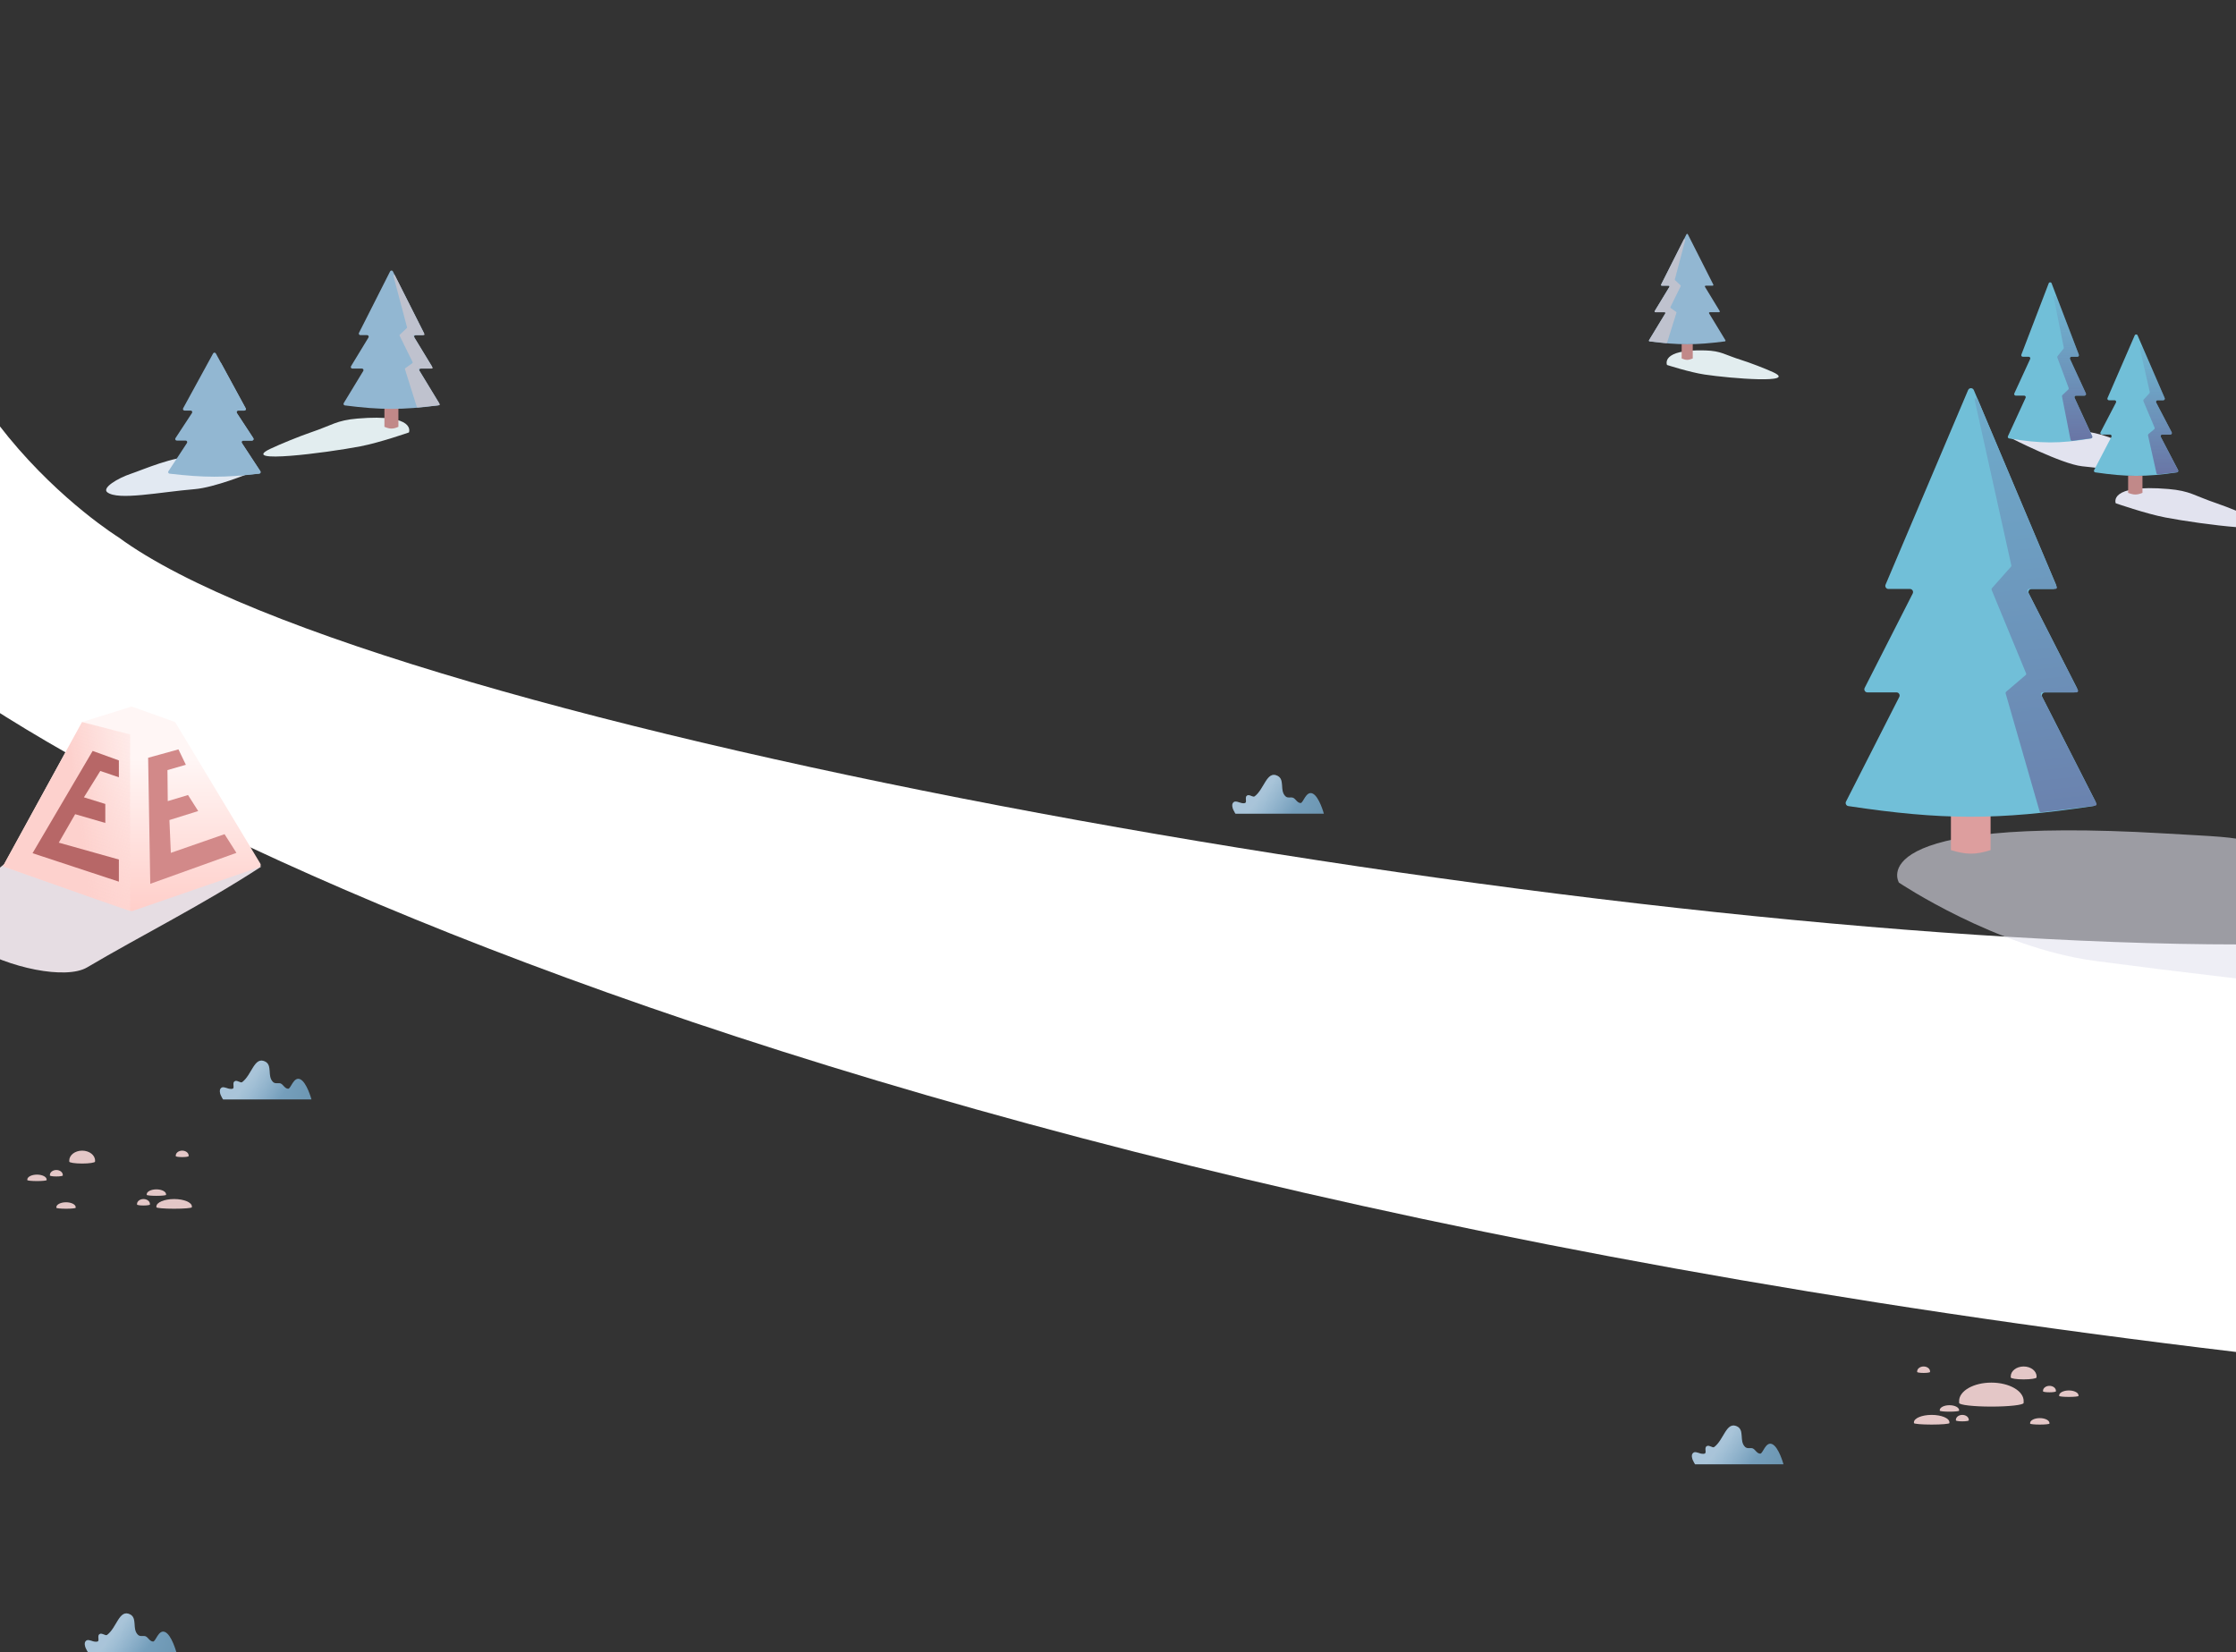 <svg width="1440" height="1064" viewBox="0 0 1440 1064" fill="none" xmlns="http://www.w3.org/2000/svg">
<rect x="0" y="0" width="1440" height="1064" fill="#333333" stroke="none"/>
<path d="M-17.5 0C-17.5 0 -33.589 44.092 -52.031 102.478C-69.621 255.435 76.296 346 76.296 346C245.047 469.957 1032.58 608.215 1442.42 608.215V870.931C402.619 747.33 -75.719 441.579 -101.795 372.022C-117.916 329.022 -81.89 197.013 -52.031 102.478C-48.399 70.896 -37.797 36.654 -17.5 0Z" fill="url(#paint0_linear)"/>
<path d="M1148.58 943H1091.67C1091.67 943 1088.44 938.405 1090.01 936.133C1091.74 933.619 1094.92 937.062 1097.83 936.133C1099.26 935.675 1097.47 932.512 1099.02 931.396C1100.6 930.254 1102.86 932.721 1104 931.87C1110.2 927.25 1111.77 915.166 1118.7 918.609C1123.69 921.088 1119.82 928.099 1123.92 931.87C1125.38 933.217 1127.44 932.122 1128.9 932.817C1130.48 933.57 1131.48 936.133 1133.64 936.133C1135.3 936.133 1137.08 928.258 1141.23 929.975C1145.53 931.759 1148.58 943 1148.58 943Z" fill="url(#paint1_linear)"/>
<path d="M1148.58 943H1091.67C1091.67 943 1088.44 938.405 1090.01 936.133C1091.74 933.619 1094.92 937.062 1097.83 936.133C1099.26 935.675 1097.47 932.512 1099.02 931.396C1100.6 930.254 1102.86 932.721 1104 931.87C1110.2 927.25 1111.77 915.166 1118.7 918.609C1123.69 921.088 1119.82 928.099 1123.92 931.87C1125.38 933.217 1127.44 932.122 1128.9 932.817C1130.48 933.57 1131.48 936.133 1133.64 936.133C1135.3 936.133 1137.08 928.258 1141.23 929.975C1145.53 931.759 1148.58 943 1148.58 943Z" fill="url(#paint2_linear)" fill-opacity="0.6"/>
<path d="M113.578 1064H56.667C56.667 1064 53.441 1059.4 55.007 1057.13C56.74 1054.62 59.922 1058.06 62.833 1057.13C64.264 1056.68 62.47 1053.51 64.018 1052.4C65.602 1051.25 67.855 1053.72 68.998 1052.87C75.199 1048.25 76.774 1036.17 83.7 1039.61C88.688 1042.09 84.82 1049.1 88.917 1052.87C90.381 1054.22 92.436 1053.12 93.896 1053.82C95.478 1054.57 96.483 1057.13 98.639 1057.13C100.299 1057.13 102.081 1049.26 106.227 1050.98C110.532 1052.76 113.578 1064 113.578 1064Z" fill="url(#paint3_linear)"/>
<path d="M113.578 1064H56.667C56.667 1064 53.441 1059.4 55.007 1057.13C56.74 1054.62 59.922 1058.06 62.833 1057.13C64.264 1056.68 62.47 1053.51 64.018 1052.4C65.602 1051.25 67.855 1053.72 68.998 1052.87C75.199 1048.25 76.774 1036.17 83.7 1039.61C88.688 1042.09 84.82 1049.1 88.917 1052.87C90.381 1054.22 92.436 1053.12 93.896 1053.82C95.478 1054.57 96.483 1057.13 98.639 1057.13C100.299 1057.13 102.081 1049.26 106.227 1050.98C110.532 1052.76 113.578 1064 113.578 1064Z" fill="url(#paint4_linear)" fill-opacity="0.6"/>
<path d="M852.578 524H795.667C795.667 524 792.441 519.405 794.007 517.133C795.741 514.619 798.922 518.062 801.833 517.133C803.264 516.675 801.47 513.512 803.018 512.396C804.602 511.254 806.855 513.721 807.998 512.87C814.199 508.25 815.774 496.166 822.7 499.609C827.688 502.088 823.82 509.099 827.917 512.87C829.381 514.217 831.436 513.122 832.896 513.817C834.478 514.57 835.483 517.133 837.639 517.133C839.299 517.133 841.081 509.258 845.227 510.975C849.532 512.759 852.578 524 852.578 524Z" fill="url(#paint5_linear)"/>
<path d="M852.578 524H795.667C795.667 524 792.441 519.405 794.007 517.133C795.741 514.619 798.922 518.062 801.833 517.133C803.264 516.675 801.47 513.512 803.018 512.396C804.602 511.254 806.855 513.721 807.998 512.87C814.199 508.25 815.774 496.166 822.7 499.609C827.688 502.088 823.82 509.099 827.917 512.87C829.381 514.217 831.436 513.122 832.896 513.817C834.478 514.57 835.483 517.133 837.639 517.133C839.299 517.133 841.081 509.258 845.227 510.975C849.532 512.759 852.578 524 852.578 524Z" fill="url(#paint6_linear)" fill-opacity="0.6"/>
<path d="M200.578 708H143.667C143.667 708 140.441 703.405 142.007 701.133C143.741 698.619 146.922 702.062 149.833 701.133C151.264 700.675 149.47 697.512 151.018 696.396C152.602 695.254 154.855 697.721 155.998 696.87C162.199 692.25 163.774 680.166 170.7 683.609C175.688 686.088 171.82 693.099 175.917 696.87C177.381 698.217 179.436 697.122 180.896 697.817C182.478 698.57 183.483 701.133 185.639 701.133C187.299 701.133 189.081 693.258 193.227 694.975C197.532 696.759 200.578 708 200.578 708Z" fill="url(#paint7_linear)"/>
<path d="M200.578 708H143.667C143.667 708 140.441 703.405 142.007 701.133C143.741 698.619 146.922 702.062 149.833 701.133C151.264 700.675 149.47 697.512 151.018 696.396C152.602 695.254 154.855 697.721 155.998 696.87C162.199 692.25 163.774 680.166 170.7 683.609C175.688 686.088 171.82 693.099 175.917 696.87C177.381 698.217 179.436 697.122 180.896 697.817C182.478 698.57 183.483 701.133 185.639 701.133C187.299 701.133 189.081 693.258 193.227 694.975C197.532 696.759 200.578 708 200.578 708Z" fill="url(#paint8_linear)" fill-opacity="0.6"/>
<g style="mix-blend-mode:multiply">
<path d="M174.038 289.052C180.431 286 193.389 280.755 200.077 278.489C214.153 273.721 216.577 270.71 230.202 269.551C268.425 266.301 263.354 278.489 263.354 278.489C263.354 278.489 244.58 285.043 232.152 287.427C209.824 291.711 153.4 298.908 174.038 289.052Z" fill="#E2EDEF"/>
</g>
<path d="M247.577 263H256.577V274.869C253.062 276.415 251.092 276.339 247.577 274.869V263Z" fill="#C18989"/>
<path d="M251.235 174.766C251.606 174.034 252.651 174.035 253.02 174.768L272.979 214.371C273.314 215.036 272.831 215.821 272.086 215.821H267.709C266.929 215.821 266.449 216.674 266.854 217.341L278.099 235.838C278.504 236.504 278.025 237.357 277.245 237.357H271.051C270.271 237.357 269.791 238.21 270.196 238.876L282.781 259.585C283.156 260.203 282.766 261.003 282.049 261.095C258.902 264.063 245.26 264.035 222.108 261.093C221.39 261.002 220.999 260.201 221.375 259.584L233.958 238.876C234.363 238.21 233.883 237.357 233.104 237.357H226.91C226.13 237.357 225.65 236.504 226.055 235.838L237.3 217.341C237.705 216.674 237.225 215.821 236.445 215.821H232.072C231.326 215.821 230.843 215.035 231.18 214.37L251.235 174.766Z" fill="#92B7D2"/>
<path d="M268.984 262.456C268.747 262.481 268.525 262.336 268.454 262.109L260.786 237.702C260.722 237.496 260.797 237.271 260.973 237.146L265.591 233.848C265.79 233.705 265.857 233.44 265.749 233.22L257.335 216.152C257.238 215.955 257.281 215.718 257.44 215.567L261.992 211.267C262.125 211.142 262.179 210.953 262.132 210.776L253.355 177.632C253.202 177.051 254.015 176.742 254.285 177.279L273.344 215.095C273.511 215.428 273.269 215.82 272.897 215.82H266.819C266.429 215.82 266.189 216.247 266.392 216.58L278.56 236.597C278.763 236.93 278.523 237.356 278.133 237.356H270.161C269.771 237.356 269.531 237.783 269.734 238.116L283.167 260.222C283.358 260.536 283.158 260.94 282.793 260.979L268.984 262.456Z" fill="#BFC2CE"/>
<g style="mix-blend-mode:multiply">
<path d="M1141.91 239.698C1136.89 237.382 1126.77 233.501 1121.56 231.88C1110.62 228.466 1108.61 225.988 1098.21 225.667C1069.03 224.767 1073.57 235.034 1073.57 235.034C1073.57 235.034 1088.18 239.754 1097.74 241.193C1114.92 243.777 1158.13 247.175 1141.91 239.698Z" fill="#E2EDEF"/>
</g>
<path d="M1090.15 221.429H1083.01V230.849C1085.8 232.075 1087.36 232.015 1090.15 230.849V221.429Z" fill="#C18989"/>
<path d="M1086.98 150.883C1086.8 150.517 1086.28 150.518 1086.09 150.884L1069.77 183.26C1069.61 183.593 1069.85 183.985 1070.22 183.985H1074.69C1075.08 183.985 1075.32 184.412 1075.12 184.745L1065.65 200.317C1065.45 200.651 1065.69 201.077 1066.08 201.077H1072.04C1072.43 201.077 1072.67 201.504 1072.47 201.837L1061.98 219.104C1061.79 219.412 1061.99 219.813 1062.34 219.859C1081.14 222.292 1092.01 222.269 1110.81 219.858C1111.17 219.812 1111.37 219.412 1111.18 219.103L1100.69 201.837C1100.48 201.504 1100.72 201.077 1101.11 201.077H1107.07C1107.46 201.077 1107.7 200.651 1107.5 200.317L1098.03 184.745C1097.83 184.412 1098.07 183.985 1098.46 183.985H1102.93C1103.31 183.985 1103.55 183.592 1103.38 183.259L1086.98 150.883Z" fill="#92B7D2"/>
<path d="M1073.07 220.988C1073.31 221.013 1073.53 220.868 1073.61 220.641L1079.64 201.422C1079.71 201.216 1079.63 200.991 1079.46 200.866L1075.92 198.343C1075.72 198.2 1075.66 197.935 1075.77 197.715L1082.37 184.316C1082.47 184.119 1082.42 183.882 1082.27 183.731L1078.75 180.413C1078.62 180.287 1078.57 180.099 1078.61 179.922L1085.31 154.632C1085.46 154.051 1084.65 153.742 1084.38 154.279L1069.77 183.259C1069.61 183.592 1069.85 183.985 1070.22 183.985H1074.69C1075.08 183.985 1075.32 184.411 1075.12 184.744L1065.65 200.317C1065.45 200.65 1065.69 201.076 1066.08 201.076H1072.04C1072.43 201.076 1072.67 201.503 1072.47 201.836L1061.99 219.085C1061.8 219.398 1062 219.803 1062.36 219.842L1073.07 220.988Z" fill="#BFC2CE"/>
<g style="mix-blend-mode:multiply">
<path d="M69.077 317C65.539 314.22 75.577 308 84.577 305C92.077 302.5 111.792 293.709 125.462 294.009C163.814 294.852 160.077 305 160.077 305C160.077 305 138.074 313.954 125.462 315C102.805 316.88 76.077 322.5 69.077 317Z" fill="#E2E9F2"/>
</g>
<path d="M137.248 227.609C137.628 226.914 138.626 226.915 139.004 227.611L158.219 262.929C158.581 263.595 158.099 264.407 157.341 264.407H153.343C152.548 264.407 152.071 265.29 152.507 265.955L163.151 282.174C163.588 282.839 163.111 283.722 162.315 283.722H156.579C155.784 283.722 155.307 284.606 155.743 285.271L167.694 303.488C168.101 304.108 167.709 304.941 166.972 305.028C144.677 307.67 131.484 307.645 109.184 305.026C108.447 304.94 108.055 304.107 108.462 303.487L120.412 285.271C120.848 284.606 120.371 283.722 119.575 283.722H113.839C113.044 283.722 112.567 282.839 113.003 282.174L123.647 265.955C124.084 265.29 123.606 264.407 122.811 264.407H118.818C118.058 264.407 117.576 263.593 117.94 262.927L137.248 227.609Z" fill="#92B7D2"/>
<path d="M154.844 306.195C154.381 306.241 153.948 305.961 153.799 305.521L146.653 284.452C146.507 284.022 146.669 283.547 147.048 283.296L150.739 280.855C151.169 280.571 151.312 280.006 151.07 279.551L143.383 265.106C143.165 264.696 143.258 264.19 143.608 263.884L147.41 260.557C147.701 260.302 147.819 259.902 147.713 259.53L140.619 234.712C140.29 233.564 141.888 232.911 142.458 233.96L158.219 262.928C158.581 263.594 158.099 264.406 157.34 264.406H153.343C152.548 264.406 152.071 265.29 152.507 265.955L163.151 282.173C163.587 282.838 163.11 283.722 162.315 283.722H156.579C155.783 283.722 155.306 284.605 155.743 285.27L167.671 303.453C168.083 304.082 167.681 304.923 166.934 304.997L154.844 306.195Z" fill="#92B7D2"/>
<g style="mix-blend-mode:multiply">
<path d="M1454.16 334.926C1447.6 331.794 1434.31 326.415 1427.45 324.092C1413.01 319.202 1410.53 316.112 1396.55 314.924C1357.35 311.591 1362.55 324.092 1362.55 324.092C1362.55 324.092 1381.8 330.813 1394.55 333.259C1417.45 337.653 1475.32 345.034 1454.16 334.926Z" fill="#E2E3EF"/>
</g>
<g style="mix-blend-mode:multiply">
<path d="M1384.75 293.913C1378.66 289.518 1376.29 289.976 1367.84 285.766C1354 278.866 1344.28 277.418 1329.88 276.735C1289.51 274.819 1294.86 282.006 1294.86 282.006C1294.86 282.006 1327.76 298.86 1340.89 300.267C1360.2 302.335 1404.14 307.912 1384.75 293.913Z" fill="#E2E3EF"/>
</g>
<path d="M1370.53 306.154H1379.76V317.391C1376.15 318.854 1374.13 318.782 1370.53 317.391V306.154Z" fill="#C18989"/>
<path d="M1374.78 215.965C1375.13 215.161 1376.27 215.162 1376.62 215.966L1394.07 256.369C1394.35 257.029 1393.87 257.765 1393.15 257.765H1389.48C1388.73 257.765 1388.25 258.562 1388.59 259.228L1398.58 278.391C1398.93 279.057 1398.44 279.854 1397.69 279.854H1392.42C1391.67 279.854 1391.19 280.65 1391.53 281.315L1402.7 302.758C1403.02 303.366 1402.64 304.105 1401.96 304.207C1381.64 307.251 1369.67 307.134 1349.36 304.2C1348.68 304.102 1348.29 303.36 1348.61 302.751L1359.78 281.315C1360.12 280.65 1359.64 279.854 1358.89 279.854H1353.61C1352.86 279.854 1352.38 279.057 1352.73 278.391L1362.71 259.228C1363.06 258.562 1362.58 257.765 1361.83 257.765H1358.16C1357.44 257.765 1356.96 257.028 1357.24 256.367L1374.78 215.965Z" fill="#71BFD8"/>
<path d="M1389.88 305.539C1389.37 305.597 1388.9 305.263 1388.79 304.764L1383.35 280.449C1383.27 280.083 1383.4 279.702 1383.68 279.462L1387.27 276.476C1387.61 276.194 1387.72 275.724 1387.55 275.318L1380.38 258.353C1380.23 257.994 1380.3 257.58 1380.56 257.292L1384.21 253.271C1384.43 253.029 1384.52 252.696 1384.45 252.378L1378.09 224.384C1377.82 223.198 1379.5 222.65 1379.99 223.766L1394.07 256.368C1394.35 257.028 1393.87 257.765 1393.15 257.765H1389.48C1388.73 257.765 1388.25 258.561 1388.59 259.227L1398.58 278.391C1398.93 279.056 1398.44 279.853 1397.69 279.853H1392.42C1391.67 279.853 1391.19 280.649 1391.53 281.315L1402.67 302.706C1403 303.328 1402.6 304.081 1401.9 304.161L1389.88 305.539Z" fill="url(#paint9_linear)"/>
<path d="M1319.38 182.443C1319.71 181.586 1320.92 181.587 1321.25 182.445L1338.77 228.4C1339.02 229.055 1338.54 229.757 1337.84 229.757H1334.01C1333.28 229.757 1332.8 230.512 1333.1 231.175L1343.31 253.363C1343.61 254.025 1343.13 254.781 1342.4 254.781H1336.95C1336.22 254.781 1335.73 255.536 1336.04 256.198L1347.42 280.952C1347.69 281.549 1347.32 282.244 1346.68 282.354C1326.26 285.825 1314.29 285.692 1293.87 282.347C1293.22 282.241 1292.85 281.543 1293.12 280.944L1304.5 256.198C1304.81 255.536 1304.32 254.781 1303.59 254.781H1298.14C1297.41 254.781 1296.93 254.025 1297.23 253.363L1307.44 231.175C1307.74 230.512 1307.26 229.757 1306.53 229.757H1302.71C1302.01 229.757 1301.52 229.054 1301.77 228.399L1319.38 182.443Z" fill="#71BFD8"/>
<path d="M1334.53 283.875C1334.01 283.943 1333.52 283.594 1333.42 283.077L1327.94 255.322C1327.87 254.984 1327.98 254.636 1328.23 254.401L1331.97 250.871C1332.26 250.595 1332.36 250.171 1332.22 249.795L1324.95 230.288C1324.82 229.958 1324.88 229.588 1325.1 229.313L1328.88 224.592C1329.07 224.362 1329.14 224.061 1329.08 223.771L1322.67 191.747C1322.43 190.545 1324.15 190.049 1324.58 191.195L1338.77 228.4C1339.02 229.054 1338.54 229.756 1337.84 229.756H1334.01C1333.28 229.756 1332.8 230.511 1333.1 231.174L1343.31 253.362C1343.61 254.024 1343.13 254.78 1342.4 254.78H1336.95C1336.22 254.78 1335.73 255.535 1336.04 256.197L1347.39 280.897C1347.68 281.509 1347.28 282.219 1346.61 282.306L1334.53 283.875Z" fill="url(#paint10_linear)"/>
<g style="mix-blend-mode:multiply">
<path d="M1594.33 644C1634.06 644 1567.3 578.398 1534.02 568.406C1428.37 536.692 1463.44 540.803 1393.39 536.692C1196.86 525.16 1222.93 568.406 1222.93 568.406C1222.93 568.406 1285.51 610.388 1349.41 618.849C1464.21 634.049 1568.24 644 1594.33 644Z" fill="#E2E3EF" fill-opacity="0.6"/>
</g>
<path d="M1256.41 523.467H1281.95V547.465C1271.97 550.59 1266.38 550.437 1256.41 547.465V523.467Z" fill="#DD9E9E"/>
<path d="M1267.47 251.204C1268.16 249.577 1270.47 249.579 1271.15 251.207L1324.05 376.511C1324.6 377.83 1323.63 379.289 1322.2 379.289H1308.33C1306.84 379.289 1305.87 380.866 1306.55 382.197L1337.5 442.987C1338.18 444.318 1337.21 445.895 1335.72 445.895H1316.99C1315.49 445.895 1314.53 447.471 1315.2 448.802L1349.52 516.229C1350.14 517.444 1349.37 518.911 1348.02 519.113C1286.1 528.393 1250.68 528.154 1190.34 519.112C1188.99 518.91 1188.22 517.443 1188.83 516.228L1223.15 448.802C1223.83 447.471 1222.86 445.895 1221.37 445.895H1202.64C1201.15 445.895 1200.18 444.318 1200.86 442.987L1231.81 382.197C1232.49 380.866 1231.52 379.289 1230.03 379.289H1216.16C1214.73 379.289 1213.76 377.827 1214.32 376.508L1267.47 251.204Z" fill="#71BFD8"/>
<path d="M1314.57 523.123C1314.08 523.183 1313.62 522.879 1313.49 522.407L1291.64 446.511C1291.53 446.134 1291.65 445.728 1291.95 445.474L1304.53 434.749C1304.86 434.468 1304.97 434.006 1304.81 433.606L1282.62 379.864C1282.47 379.511 1282.54 379.105 1282.79 378.819L1295.09 364.956C1295.3 364.716 1295.38 364.389 1295.31 364.076L1271.7 257.601C1271.43 256.412 1273.12 255.874 1273.6 256.996L1324.63 377.898C1324.91 378.557 1324.43 379.287 1323.71 379.287H1306.7C1305.95 379.287 1305.47 380.075 1305.81 380.74L1338.24 444.438C1338.58 445.104 1338.1 445.892 1337.35 445.892H1315.35C1314.61 445.892 1314.12 446.68 1314.46 447.346L1350.13 517.421C1350.45 518.039 1350.05 518.782 1349.36 518.867L1314.57 523.123Z" fill="url(#paint11_linear)"/>
<path d="M1338.58 898.638C1338.58 898.708 1338.58 898.778 1338.57 898.847C1338.56 898.884 1338.58 898.921 1338.58 898.957C1338.58 899.311 1335.79 899.597 1332.34 899.597C1328.9 899.597 1326.11 899.311 1326.11 898.957C1326.11 898.921 1326.13 898.884 1326.12 898.847C1326.11 898.778 1326.11 898.708 1326.11 898.638C1326.11 896.872 1328.9 895.44 1332.34 895.44C1335.79 895.44 1338.58 896.872 1338.58 898.638Z" fill="#E4C7C7"/>
<path d="M1303.25 902.269C1303.25 902.53 1303.23 902.79 1303.2 903.047C1303.19 903.183 1303.25 903.319 1303.25 903.457C1303.25 904.769 1293.94 905.832 1282.46 905.832C1270.98 905.832 1261.68 904.769 1261.68 903.457C1261.68 903.319 1261.74 903.183 1261.72 903.047C1261.69 902.789 1261.68 902.53 1261.68 902.269C1261.68 895.71 1270.98 890.392 1282.46 890.392C1293.94 890.392 1303.25 895.71 1303.25 902.269Z" fill="#E4C7C7"/>
<path d="M1324.03 895.668C1324.03 895.739 1324.03 895.808 1324.02 895.878C1324.02 895.914 1324.03 895.951 1324.03 895.988C1324.03 896.341 1322.17 896.628 1319.87 896.628C1317.58 896.628 1315.72 896.341 1315.72 895.988C1315.72 895.951 1315.73 895.914 1315.73 895.878C1315.72 895.808 1315.72 895.739 1315.72 895.668C1315.72 893.902 1317.58 892.471 1319.87 892.471C1322.17 892.471 1324.03 893.902 1324.03 895.668Z" fill="#E4C7C7"/>
<path d="M1261.68 908.139C1261.68 908.209 1261.67 908.279 1261.67 908.348C1261.66 908.385 1261.68 908.422 1261.68 908.459C1261.68 908.812 1258.89 909.098 1255.44 909.098C1252 909.098 1249.21 908.812 1249.21 908.459C1249.21 908.422 1249.23 908.385 1249.22 908.348C1249.21 908.279 1249.21 908.209 1249.21 908.139C1249.21 906.373 1252 904.941 1255.44 904.941C1258.89 904.941 1261.68 906.373 1261.68 908.139Z" fill="#E4C7C7"/>
<path d="M1242.97 883.198C1242.97 883.268 1242.97 883.338 1242.96 883.407C1242.96 883.444 1242.97 883.48 1242.97 883.517C1242.97 883.871 1241.11 884.157 1238.82 884.157C1236.52 884.157 1234.66 883.871 1234.66 883.517C1234.66 883.48 1234.67 883.444 1234.67 883.407C1234.66 883.338 1234.66 883.268 1234.66 883.198C1234.66 881.432 1236.52 880 1238.82 880C1241.11 880 1242.97 881.432 1242.97 883.198Z" fill="#E4C7C7"/>
<path d="M1267.91 914.374C1267.91 914.444 1267.91 914.514 1267.9 914.583C1267.9 914.62 1267.91 914.657 1267.91 914.694C1267.91 915.047 1266.05 915.333 1263.76 915.333C1261.46 915.333 1259.6 915.047 1259.6 914.694C1259.6 914.657 1259.61 914.62 1259.61 914.583C1259.6 914.514 1259.6 914.444 1259.6 914.374C1259.6 912.608 1261.46 911.177 1263.76 911.177C1266.05 911.177 1267.91 912.608 1267.91 914.374Z" fill="#E4C7C7"/>
<path d="M1319.87 916.453C1319.87 916.523 1319.87 916.593 1319.86 916.662C1319.86 916.699 1319.87 916.735 1319.87 916.772C1319.87 917.125 1317.08 917.412 1313.64 917.412C1310.19 917.412 1307.4 917.125 1307.4 916.772C1307.4 916.735 1307.42 916.699 1307.42 916.662C1307.41 916.593 1307.4 916.523 1307.4 916.453C1307.4 914.687 1310.19 913.255 1313.64 913.255C1317.08 913.255 1319.87 914.687 1319.87 916.453Z" fill="#E4C7C7"/>
<path d="M1255.44 915.973C1255.44 916.078 1255.43 916.183 1255.42 916.287C1255.41 916.342 1255.44 916.397 1255.44 916.453C1255.44 916.982 1250.32 917.412 1244.01 917.412C1237.7 917.412 1232.58 916.982 1232.58 916.453C1232.58 916.397 1232.61 916.342 1232.6 916.287C1232.59 916.183 1232.58 916.078 1232.58 915.973C1232.58 913.324 1237.7 911.177 1244.01 911.177C1250.32 911.177 1255.44 913.324 1255.44 915.973Z" fill="#E4C7C7"/>
<path d="M1311.56 886.395C1311.56 886.536 1311.55 886.676 1311.54 886.814C1311.54 886.887 1311.56 886.961 1311.56 887.035C1311.56 887.741 1307.84 888.314 1303.25 888.314C1298.65 888.314 1294.93 887.741 1294.93 887.035C1294.93 886.961 1294.96 886.887 1294.95 886.814C1294.94 886.676 1294.93 886.536 1294.93 886.395C1294.93 882.863 1298.65 880 1303.25 880C1307.84 880 1311.56 882.863 1311.56 886.395Z" fill="#E4C7C7"/>
<path d="M17.578 759.638C17.578 759.708 17.583 759.778 17.591 759.847C17.596 759.884 17.578 759.92 17.578 759.957C17.578 760.311 20.37 760.597 23.814 760.597C27.257 760.597 30.049 760.311 30.049 759.957C30.049 759.92 30.031 759.884 30.036 759.847C30.044 759.778 30.049 759.708 30.049 759.638C30.049 757.872 27.257 756.44 23.814 756.44C20.37 756.44 17.578 757.872 17.578 759.638Z" fill="#E4C7C7"/>
<path d="M32.128 756.668C32.128 756.739 32.131 756.808 32.136 756.878C32.139 756.914 32.128 756.951 32.128 756.988C32.128 757.341 33.989 757.627 36.285 757.627C38.58 757.627 40.441 757.341 40.441 756.988C40.441 756.951 40.43 756.914 40.433 756.878C40.438 756.808 40.441 756.739 40.441 756.668C40.441 754.902 38.58 753.471 36.285 753.471C33.989 753.471 32.128 754.902 32.128 756.668Z" fill="#E4C7C7"/>
<path d="M94.481 769.139C94.481 769.209 94.485 769.279 94.494 769.348C94.498 769.385 94.481 769.422 94.481 769.459C94.481 769.812 97.272 770.098 100.716 770.098C104.16 770.098 106.951 769.812 106.951 769.459C106.951 769.422 106.933 769.385 106.938 769.348C106.947 769.279 106.951 769.209 106.951 769.139C106.951 767.373 104.16 765.941 100.716 765.941C97.272 765.941 94.481 767.373 94.481 769.139Z" fill="#E4C7C7"/>
<path d="M113.186 744.198C113.186 744.268 113.189 744.338 113.195 744.407C113.198 744.444 113.186 744.48 113.186 744.517C113.186 744.871 115.047 745.157 117.343 745.157C119.639 745.157 121.5 744.871 121.5 744.517C121.5 744.48 121.488 744.444 121.491 744.407C121.497 744.338 121.5 744.268 121.5 744.198C121.5 742.432 119.639 741 117.343 741C115.047 741 113.186 742.432 113.186 744.198Z" fill="#E4C7C7"/>
<path d="M88.245 775.374C88.245 775.444 88.248 775.514 88.254 775.583C88.257 775.62 88.245 775.657 88.245 775.694C88.245 776.047 90.106 776.333 92.402 776.333C94.698 776.333 96.559 776.047 96.559 775.694C96.559 775.657 96.547 775.62 96.55 775.583C96.556 775.514 96.559 775.444 96.559 775.374C96.559 773.608 94.698 772.176 92.402 772.176C90.106 772.176 88.245 773.608 88.245 775.374Z" fill="#E4C7C7"/>
<path d="M36.283 777.452C36.283 777.523 36.288 777.593 36.297 777.662C36.301 777.699 36.283 777.735 36.283 777.772C36.283 778.125 39.075 778.412 42.519 778.412C45.962 778.412 48.754 778.125 48.754 777.772C48.754 777.735 48.736 777.699 48.741 777.662C48.749 777.593 48.754 777.523 48.754 777.452C48.754 775.686 45.962 774.255 42.519 774.255C39.075 774.255 36.283 775.686 36.283 777.452Z" fill="#E4C7C7"/>
<path d="M100.715 776.973C100.715 777.078 100.724 777.183 100.739 777.287C100.748 777.342 100.715 777.397 100.715 777.452C100.715 777.982 105.833 778.412 112.147 778.412C118.46 778.412 123.578 777.982 123.578 777.452C123.578 777.397 123.546 777.342 123.554 777.287C123.57 777.183 123.578 777.078 123.578 776.973C123.578 774.324 118.46 772.176 112.147 772.176C105.833 772.176 100.715 774.324 100.715 776.973Z" fill="#E4C7C7"/>
<path d="M44.597 747.395C44.597 747.536 44.603 747.675 44.615 747.814C44.621 747.887 44.597 747.961 44.597 748.035C44.597 748.741 48.319 749.314 52.911 749.314C57.502 749.314 61.225 748.741 61.225 748.035C61.225 747.961 61.201 747.887 61.207 747.814C61.219 747.675 61.225 747.536 61.225 747.395C61.225 743.863 57.502 741 52.911 741C48.319 741 44.597 743.863 44.597 747.395Z" fill="#E4C7C7"/>
<path d="M-17.922 609C5.577 623.5 42.578 630.977 56.078 623C91.078 602.318 130.895 582.5 168.395 557.999L3.723 555.746C3.723 555.746 -5.105 561.5 -21.777 582.5C-38.448 603.501 -27.068 603.357 -17.922 609Z" fill="#E6DDE3"/>
<path d="M167.683 556.196L113.055 465.474C112.866 465.16 112.574 464.921 112.228 464.797L85.297 455.179C84.972 455.063 84.618 455.056 84.289 455.159L53.446 464.797C53.053 464.92 52.724 465.189 52.527 465.549L2.798 556.232C2.326 557.093 2.74 558.171 3.666 558.495L84.275 586.66C84.613 586.777 84.98 586.778 85.318 586.662L166.841 558.517C167.796 558.187 168.204 557.061 167.683 556.196Z" fill="url(#paint12_linear)"/>
<path d="M83.797 586.842V472.978L52.834 464.988L1.895 557.876L83.797 586.842Z" fill="url(#paint13_linear)"/>
<path d="M76.553 489.703L59.663 483.592L20.957 549.449L76.553 567.78V553.523L37.847 542.66L48.403 524.328L67.816 529.965V517.744L54.033 513.465L64.589 496.492L76.553 500.566V489.703Z" fill="#B76767"/>
<path d="M114.929 482.595L95.395 488L96.773 569.165L152.258 549.236L144.615 537.2L110.022 549.236L109.106 528.102L127.637 522.306L121.085 511.99L108.035 515.914L107.847 495.926L119.695 492.517L114.929 482.595Z" fill="#D28989"/>
<defs>
<linearGradient id="paint0_linear" x1="260.483" y1="-747.553" x2="259.482" y2="-394.262" gradientUnits="userSpaceOnUse">
<stop stop-color="#A7AFD9" stop-opacity="0"/>
<stop offset="1" stop-color="white"/>
</linearGradient>
<linearGradient id="paint1_linear" x1="1109.02" y1="926.525" x2="1148.37" y2="943.14" gradientUnits="userSpaceOnUse">
<stop offset="0.112" stop-color="#7FA8C6"/>
<stop offset="1" stop-color="#6C96B2"/>
</linearGradient>
<linearGradient id="paint2_linear" x1="1110.92" y1="927.472" x2="1128.69" y2="941.467" gradientUnits="userSpaceOnUse">
<stop stop-color="white" stop-opacity="0.54"/>
<stop offset="1" stop-color="white" stop-opacity="0"/>
</linearGradient>
<linearGradient id="paint3_linear" x1="74.023" y1="1047.53" x2="113.37" y2="1064.14" gradientUnits="userSpaceOnUse">
<stop offset="0.112" stop-color="#7FA8C6"/>
<stop offset="1" stop-color="#6C96B2"/>
</linearGradient>
<linearGradient id="paint4_linear" x1="75.92" y1="1048.47" x2="93.686" y2="1062.47" gradientUnits="userSpaceOnUse">
<stop stop-color="white" stop-opacity="0.54"/>
<stop offset="1" stop-color="white" stop-opacity="0"/>
</linearGradient>
<linearGradient id="paint5_linear" x1="813.023" y1="507.525" x2="852.37" y2="524.14" gradientUnits="userSpaceOnUse">
<stop offset="0.112" stop-color="#7FA8C6"/>
<stop offset="1" stop-color="#6C96B2"/>
</linearGradient>
<linearGradient id="paint6_linear" x1="814.92" y1="508.472" x2="832.686" y2="522.467" gradientUnits="userSpaceOnUse">
<stop stop-color="white" stop-opacity="0.54"/>
<stop offset="1" stop-color="white" stop-opacity="0"/>
</linearGradient>
<linearGradient id="paint7_linear" x1="161.023" y1="691.525" x2="200.37" y2="708.14" gradientUnits="userSpaceOnUse">
<stop offset="0.112" stop-color="#7FA8C6"/>
<stop offset="1" stop-color="#6C96B2"/>
</linearGradient>
<linearGradient id="paint8_linear" x1="162.92" y1="692.472" x2="180.686" y2="706.467" gradientUnits="userSpaceOnUse">
<stop stop-color="white" stop-opacity="0.54"/>
<stop offset="1" stop-color="white" stop-opacity="0"/>
</linearGradient>
<linearGradient id="paint9_linear" x1="1420.78" y1="305.641" x2="1420.78" y2="213.846" gradientUnits="userSpaceOnUse">
<stop stop-color="#6975A5"/>
<stop offset="1" stop-color="#6975A5" stop-opacity="0"/>
</linearGradient>
<linearGradient id="paint10_linear" x1="1272.58" y1="283.59" x2="1272.58" y2="180" gradientUnits="userSpaceOnUse">
<stop stop-color="#6975A5"/>
<stop offset="1" stop-color="#6975A5" stop-opacity="0"/>
</linearGradient>
<linearGradient id="paint11_linear" x1="1325.76" y1="543.762" x2="1294.53" y2="246.853" gradientUnits="userSpaceOnUse">
<stop stop-color="#6A7FAC"/>
<stop offset="1" stop-color="#6FADCC"/>
</linearGradient>
<linearGradient id="paint12_linear" x1="85.296" y1="488.959" x2="85.296" y2="587.84" gradientUnits="userSpaceOnUse">
<stop stop-color="#FFF6F5"/>
<stop offset="1" stop-color="#FFCEC9"/>
</linearGradient>
<linearGradient id="paint13_linear" x1="42.846" y1="464.988" x2="111.763" y2="455.999" gradientUnits="userSpaceOnUse">
<stop stop-color="#FDD1CD"/>
<stop offset="1" stop-color="#FFE5E2" stop-opacity="0"/>
</linearGradient>
</defs>
</svg>
